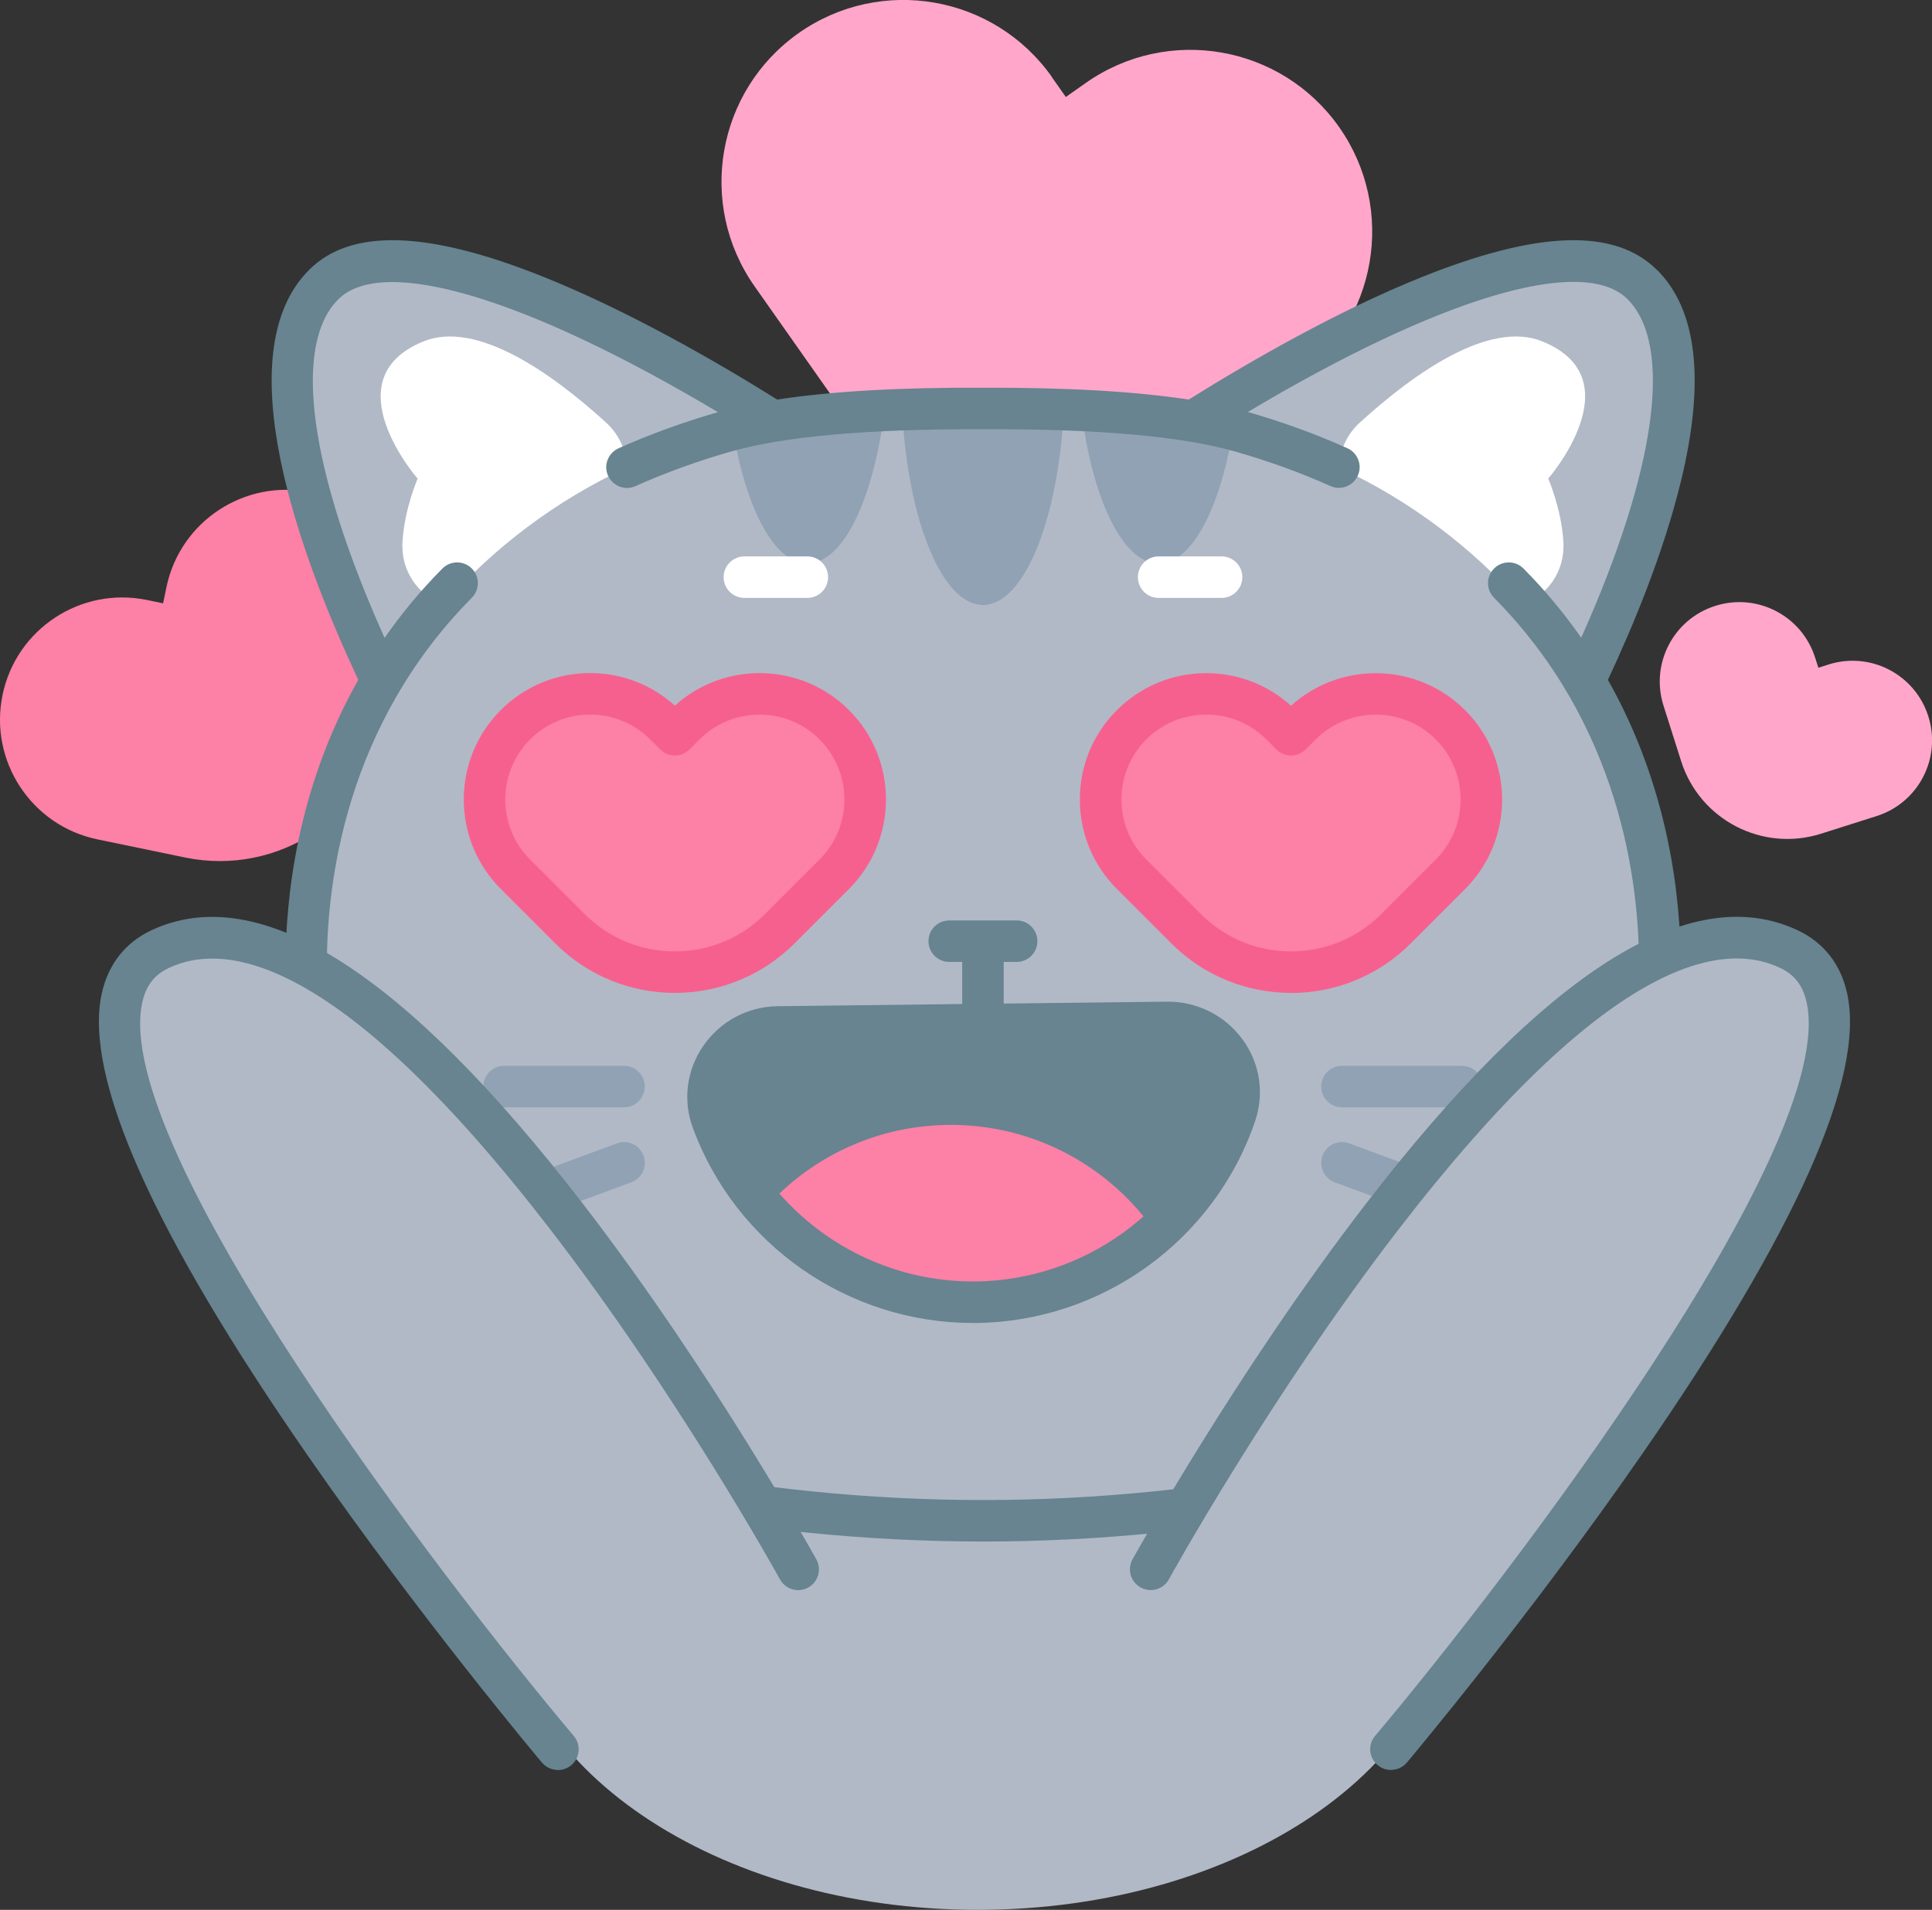 <?xml version="1.0" encoding="UTF-8"?>
<svg id="Capa_2" xmlns="http://www.w3.org/2000/svg" viewBox="0 0 220.69 218.2">
  <rect x="0" y="0" width="220.69" height="218.2" fill="#333333" stroke="none"/>
  <defs>
    <style>
      .cls-1 {
        fill: #f6608e;
      }

      .cls-2 {
        fill: #ffa6ca;
      }

      .cls-3 {
        fill: #fff;
      }

      .cls-4 {
        fill: #678490;
      }

      .cls-5 {
        fill: #fd80a6;
      }

      .cls-6 {
        fill: #b1b9c6;
      }

      .cls-7 {
        fill: #91a2b5;
      }
    </style>
  </defs>
  <g id="OBJECTS">
    <g>
      <path class="cls-5" d="M16.8,68.55l1.83.38.38-1.83c1.56-7.55,8.95-12.41,16.5-10.85h0c7.55,1.56,12.41,8.95,10.85,16.5l-2.07,10c-2.19,10.59-12.55,17.41-23.15,15.22l-10-2.07c-7.55-1.56-12.41-8.95-10.85-16.5H.29c1.56-7.55,8.95-12.41,16.5-10.85Z"/>
      <path class="cls-2" d="M120.15,8.81l1.6,2.27,2.27-1.6c9.38-6.6,22.33-4.35,28.94,5.03h0c6.6,9.38,4.35,22.34-5.03,28.94l-12.41,8.74c-13.15,9.26-31.32,6.1-40.58-7.05l-8.74-12.42c-6.6-9.38-4.35-22.33,5.03-28.94h0c9.38-6.6,22.33-4.35,28.94,5.03Z"/>
      <g>
        <path class="cls-6" d="M187.6,32.52c-8.12-8.12-31.92,4-46.22,12.52-1.88,1.11-3.58,2.16-5.07,3.1-3.68-.62-7.99-1.01-12.77-1.24-.66-.03-1.32-.07-2-.09-2.92-.11-6.01-.14-9.24-.13-3.23-.01-6.33.02-9.25.13-.68.02-1.35.06-2,.09-4.8.22-9.09.62-12.77,1.24-1.49-.94-3.21-2-5.08-3.11-14.31-8.51-38.1-20.63-46.21-12.51-9.11,9.11,1.29,34.13,6.64,45.27-6.32,10.68-8.62,22.36-8.62,32.43,0,8.7,1.04,17.39,3.12,26.08,4.07,16.96,17.48,29.99,34.58,33.45.07.01.15.03.22.04l-15.36,11.7c0,20.27,24.23,36.71,54.11,36.71s54.11-16.43,54.11-36.71l-15.94-11.34c.69-.13,1.38-.27,2.07-.41,17.1-3.46,30.51-16.49,34.58-33.45,2.08-8.69,3.12-17.38,3.12-26.08,0-10.06-2.31-21.75-8.63-32.42,5.33-11.13,15.75-36.17,6.63-45.28Z"/>
        <g>
          <path class="cls-4" d="M141.11,127.41c-1.27,3.67-3.19,7.04-5.63,9.96-.46.56-.95,1.1-1.46,1.63-3.41,3.55-7.64,6.32-12.39,7.99-3.18,1.11-6.58,1.73-10.15,1.79-9.66.1-18.35-4.1-24.27-10.83-.58-.66-1.14-1.36-1.67-2.07-1.18-1.6-2.21-3.31-3.08-5.12-.41-.86-.78-1.75-1.12-2.65-1.92-5.19,1.93-10.71,7.47-10.78l44.57-.52c5.54-.07,9.51,5.37,7.71,10.6Z"/>
          <path class="cls-5" d="M131.44,140.04c-3.04,3.17-6.83,5.65-11.06,7.13-2.84,1-5.88,1.55-9.06,1.6-8.63.09-16.4-3.67-21.68-9.68-.52-.59-1.01-1.21-1.49-1.85,3.04-3.17,6.83-5.64,11.07-7.13,2.83-1,5.88-1.55,9.06-1.59,8.63-.1,16.4,3.66,21.68,9.67.52.59,1.02,1.21,1.49,1.85Z"/>
        </g>
        <g>
          <path class="cls-7" d="M121.53,46.82c-.65,12.62-4.56,22.3-9.24,22.3s-8.6-9.68-9.25-22.3c2.92-.11,6.02-.14,9.25-.13,3.23-.01,6.32.02,9.24.13Z"/>
          <g>
            <path class="cls-7" d="M101.04,46.9c-1.27,10.18-4.74,17.48-8.82,17.48-4.31,0-7.96-8.22-9.03-19.36,1.87,1.11,3.6,2.17,5.08,3.11,3.68-.62,7.97-1.01,12.77-1.24Z"/>
            <path class="cls-7" d="M141.37,45.04c-1.06,11.13-4.7,19.35-9.02,19.35-4.08,0-7.56-7.3-8.82-17.48,4.79.22,9.09.62,12.77,1.24,1.49-.94,3.2-1.99,5.07-3.1Z"/>
          </g>
        </g>
        <path class="cls-3" d="M176.85,54.68s1.49,3.38,1.73,7.16c.23,3.5-1.87,6.17-4.63,7.28-5.79-6.58-12.94-11.97-21.01-15.71.08-1.9.87-3.76,2.42-5.16,6.2-5.64,14.77-11.71,20.83-9.24,10.57,4.31.66,15.67.66,15.67Z"/>
        <path class="cls-3" d="M47.71,54.68s-1.49,3.38-1.73,7.16c-.23,3.5,1.87,6.17,4.63,7.28,5.79-6.58,12.94-11.97,21.01-15.71-.08-1.9-.87-3.76-2.42-5.16-6.2-5.64-14.77-11.71-20.84-9.24-10.57,4.31-.66,15.67-.66,15.67Z"/>
        <path class="cls-4" d="M189.27,30.84c-4.78-4.78-13.55-4.52-26.82.8-9.68,3.88-19.71,9.67-26.66,14.01-6.11-.93-13.97-1.39-23.49-1.35-9.55-.05-17.41.41-23.52,1.35-6.96-4.35-17-10.13-26.67-14.01-13.26-5.32-22.03-5.58-26.81-.8-9.62,9.62-.88,32.97,5.63,46.83-7.03,12.43-8.31,25.02-8.31,32.54,0,8.86,1.07,17.82,3.19,26.64,2.1,8.77,6.62,16.7,13.06,22.94,6.45,6.25,14.53,10.5,23.35,12.28,13.29,2.69,26.78,4.05,40.08,4.05s26.78-1.36,40.08-4.05c8.83-1.79,16.9-6.04,23.35-12.28,6.44-6.24,10.96-14.17,13.06-22.94,2.11-8.82,3.19-17.78,3.19-26.64,0-7.52-1.29-20.11-8.31-32.54,2.81-5.98,6.34-14.44,8.35-22.72,2.77-11.42,1.85-19.53-2.73-24.11ZM180.63,72.88c-1.88-2.7-4.06-5.36-6.6-7.92-.92-.93-2.42-.94-3.35-.02-.93.92-.94,2.42-.02,3.35,14.41,14.55,16.56,32.51,16.56,41.92,0,8.49-1.03,17.08-3.06,25.53-1.89,7.89-5.96,15.03-11.75,20.64-5.8,5.62-13.06,9.44-20.99,11.04-12.99,2.63-26.15,3.96-39.14,3.96s-26.15-1.33-39.14-3.96c-7.94-1.61-15.2-5.43-20.99-11.04-5.79-5.61-9.85-12.75-11.75-20.64-2.03-8.45-3.06-17.04-3.06-25.53,0-9.41,2.15-27.37,16.56-41.92.92-.93.91-2.43-.02-3.35-.93-.92-2.43-.91-3.35.02-2.54,2.56-4.72,5.22-6.6,7.92-8.57-19.09-10.57-33.41-5.29-38.68,5.1-5.1,21.5-.15,43.37,12.89-3.99,1.15-7.81,2.54-11.36,4.13-1.19.54-1.73,1.94-1.19,3.13.54,1.19,1.94,1.73,3.13,1.19,3.41-1.53,7.08-2.86,10.93-3.96,6.13-1.74,15.81-2.59,28.77-2.54,12.94-.06,22.62.79,28.75,2.53,3.85,1.1,7.53,2.43,10.93,3.96.32.14.65.21.97.21.9,0,1.77-.52,2.16-1.4.54-1.19,0-2.6-1.19-3.13-3.55-1.6-7.38-2.99-11.37-4.14,21.87-13.05,38.27-17.99,43.37-12.89,5.27,5.27,3.27,19.58-5.29,38.68Z"/>
        <g>
          <g>
            <path class="cls-7" d="M166.99,126.51h-13.7c-1.31,0-2.37-1.06-2.37-2.37s1.06-2.37,2.37-2.37h13.7c1.31,0,2.37,1.06,2.37,2.37s-1.06,2.37-2.37,2.37Z"/>
            <path class="cls-7" d="M164.5,139.38c-.27,0-.55-.05-.82-.15l-11.21-4.15c-1.23-.45-1.85-1.82-1.4-3.05.45-1.23,1.82-1.86,3.05-1.4l11.21,4.15c1.23.45,1.85,1.82,1.4,3.05-.35.96-1.26,1.55-2.22,1.55Z"/>
          </g>
          <g>
            <path class="cls-7" d="M71.28,126.51h-13.7c-1.31,0-2.37-1.06-2.37-2.37s1.06-2.37,2.37-2.37h13.7c1.31,0,2.37,1.06,2.37,2.37s-1.06,2.37-2.37,2.37Z"/>
            <path class="cls-7" d="M60.07,139.38c-.96,0-1.87-.59-2.22-1.55-.45-1.23.17-2.59,1.4-3.05l11.21-4.15c1.23-.46,2.59.17,3.05,1.4.45,1.23-.17,2.59-1.4,3.05l-11.21,4.15c-.27.1-.55.15-.82.15Z"/>
          </g>
        </g>
        <g>
          <path class="cls-3" d="M139.54,68.31h-7.19c-1.31,0-2.37-1.06-2.37-2.37s1.06-2.37,2.37-2.37h7.19c1.31,0,2.37,1.06,2.37,2.37s-1.06,2.37-2.37,2.37Z"/>
          <path class="cls-3" d="M92.22,68.31h-7.19c-1.31,0-2.37-1.06-2.37-2.37s1.06-2.37,2.37-2.37h7.19c1.31,0,2.37,1.06,2.37,2.37s-1.06,2.37-2.37,2.37Z"/>
        </g>
        <g>
          <path class="cls-5" d="M146.33,82.81l1.14,1.14,1.14-1.14c4.72-4.72,12.36-4.72,17.07,0h0c4.72,4.72,4.72,12.36,0,17.07l-6.24,6.24c-6.61,6.61-17.33,6.61-23.95,0l-6.24-6.24c-4.72-4.72-4.72-12.36,0-17.07h0c4.72-4.72,12.36-4.72,17.07,0Z"/>
          <path class="cls-5" d="M75.95,82.81l1.14,1.14,1.14-1.14c4.71-4.72,12.36-4.72,17.07,0h0c4.71,4.72,4.71,12.36,0,17.07l-6.24,6.24c-6.61,6.61-17.33,6.61-23.95,0l-6.24-6.24c-4.72-4.72-4.72-12.36,0-17.07h0c4.72-4.72,12.36-4.72,17.07,0Z"/>
        </g>
        <g>
          <path class="cls-1" d="M147.47,113.44c-4.94,0-9.89-1.88-13.65-5.64l-6.24-6.24c-2.73-2.73-4.23-6.36-4.23-10.21s1.5-7.49,4.23-10.21c2.73-2.73,6.36-4.23,10.21-4.23,3.61,0,7.02,1.32,9.68,3.72,5.66-5.12,14.43-4.95,19.89.51,5.63,5.63,5.63,14.8,0,20.43l-6.24,6.24c-3.76,3.76-8.71,5.64-13.65,5.64ZM137.8,81.64c-2.59,0-5.03,1.01-6.86,2.84-1.83,1.83-2.84,4.27-2.84,6.86s1.01,5.03,2.84,6.86l6.24,6.24c5.68,5.68,14.92,5.68,20.59,0l6.24-6.24c3.78-3.78,3.78-9.94,0-13.72-3.78-3.78-9.94-3.78-13.72,0l-1.14,1.14c-.93.93-2.43.93-3.35,0l-1.14-1.14h0c-1.83-1.83-4.27-2.84-6.86-2.84Z"/>
          <path class="cls-1" d="M77.09,113.44c-4.94,0-9.89-1.88-13.65-5.64l-6.24-6.24c-5.63-5.63-5.63-14.8,0-20.43,2.73-2.73,6.36-4.23,10.21-4.23,3.61,0,7.02,1.32,9.68,3.72,5.66-5.12,14.43-4.95,19.89.51,5.63,5.63,5.63,14.8,0,20.43l-6.24,6.24c-3.76,3.76-8.71,5.64-13.65,5.64ZM67.41,81.64c-2.59,0-5.03,1.01-6.86,2.84-3.78,3.78-3.78,9.94,0,13.72l6.24,6.24c5.68,5.68,14.92,5.68,20.59,0l6.24-6.24c3.78-3.78,3.78-9.94,0-13.72-3.78-3.78-9.94-3.78-13.72,0l-1.14,1.14c-.93.93-2.43.93-3.35,0l-1.14-1.14h0c-1.83-1.83-4.27-2.84-6.86-2.84Z"/>
        </g>
        <path class="cls-4" d="M141.94,118.77c-1.99-2.75-5.2-4.35-8.58-4.33l-18.71.22v-4.76h1.48c1.31,0,2.37-1.06,2.37-2.37s-1.06-2.37-2.37-2.37h-7.7c-1.31,0-2.37,1.06-2.37,2.37s1.06,2.37,2.37,2.37h1.48v4.81l-21.1.25c-3.39.04-6.55,1.73-8.47,4.53-1.93,2.81-2.36,6.24-1.18,9.42,4.94,13.34,17.75,22.24,31.96,22.24.13,0,.27,0,.4,0,14.37-.17,27.16-9.4,31.83-22.99,1.1-3.21.59-6.63-1.4-9.39ZM138.86,126.62c-4.02,11.69-15.03,19.64-27.4,19.79-.11,0-.23,0-.34,0-12.23,0-23.26-7.66-27.52-19.14-.63-1.71-.4-3.57.64-5.09,1.06-1.55,2.75-2.45,4.62-2.47l44.55-.52s.05,0,.07,0c1.85,0,3.52.86,4.61,2.36,1.08,1.49,1.36,3.34.76,5.07Z"/>
      </g>
      <path class="cls-2" d="M207.34,75.13l.37,1.16,1.16-.37c4.78-1.52,9.89,1.13,11.4,5.92h0c1.52,4.78-1.13,9.89-5.92,11.4l-6.33,2.01c-6.71,2.13-13.87-1.59-15.99-8.3l-2.01-6.33c-1.52-4.78,1.13-9.89,5.92-11.4h0c4.78-1.52,9.89,1.13,11.4,5.92Z"/>
      <path class="cls-6" d="M91.17,179.3S45.18,95.76,18.26,108.44c-22.66,10.68,45.45,91.41,45.45,91.41l27.45-20.55Z"/>
      <path class="cls-6" d="M158.9,199.85l-27.45-20.55s45.98-83.55,72.91-70.87c22.65,10.69-45.45,91.41-45.45,91.41Z"/>
      <path class="cls-4" d="M158.89,202.22c-.54,0-1.08-.18-1.53-.56-1-.84-1.13-2.34-.28-3.34,14.93-17.7,52.89-67.25,49.29-83.8-.42-1.91-1.38-3.16-3.03-3.94-6.88-3.25-20.04-.68-43.63,29.94-14.59,18.93-26.08,39.71-26.19,39.92-.63,1.15-2.07,1.56-3.22.93-1.15-.63-1.57-2.07-.93-3.22.12-.21,11.76-21.27,26.56-40.49,20.5-26.62,37.13-37.17,49.43-31.37,2.97,1.4,4.92,3.89,5.64,7.22,2.07,9.51-5.84,27.26-23.52,52.76-12.94,18.67-26.64,34.94-26.77,35.1-.47.56-1.14.84-1.81.84Z"/>
      <path class="cls-4" d="M63.72,202.22c-.67,0-1.34-.29-1.81-.84-.14-.16-13.83-16.43-26.77-35.1-17.68-25.5-25.59-43.26-23.52-52.76.73-3.33,2.68-5.82,5.64-7.22,12.31-5.8,28.94,4.75,49.43,31.37,14.8,19.22,26.44,40.28,26.56,40.49.63,1.15.21,2.59-.93,3.22-1.15.63-2.59.21-3.22-.93-.11-.21-11.6-20.98-26.19-39.92-23.59-30.62-36.74-33.18-43.63-29.94-1.65.78-2.61,2.03-3.03,3.94-3.61,16.54,34.35,66.1,49.29,83.8.84,1,.72,2.5-.28,3.34-.44.38-.99.56-1.53.56Z"/>
    </g>
  </g>
</svg>